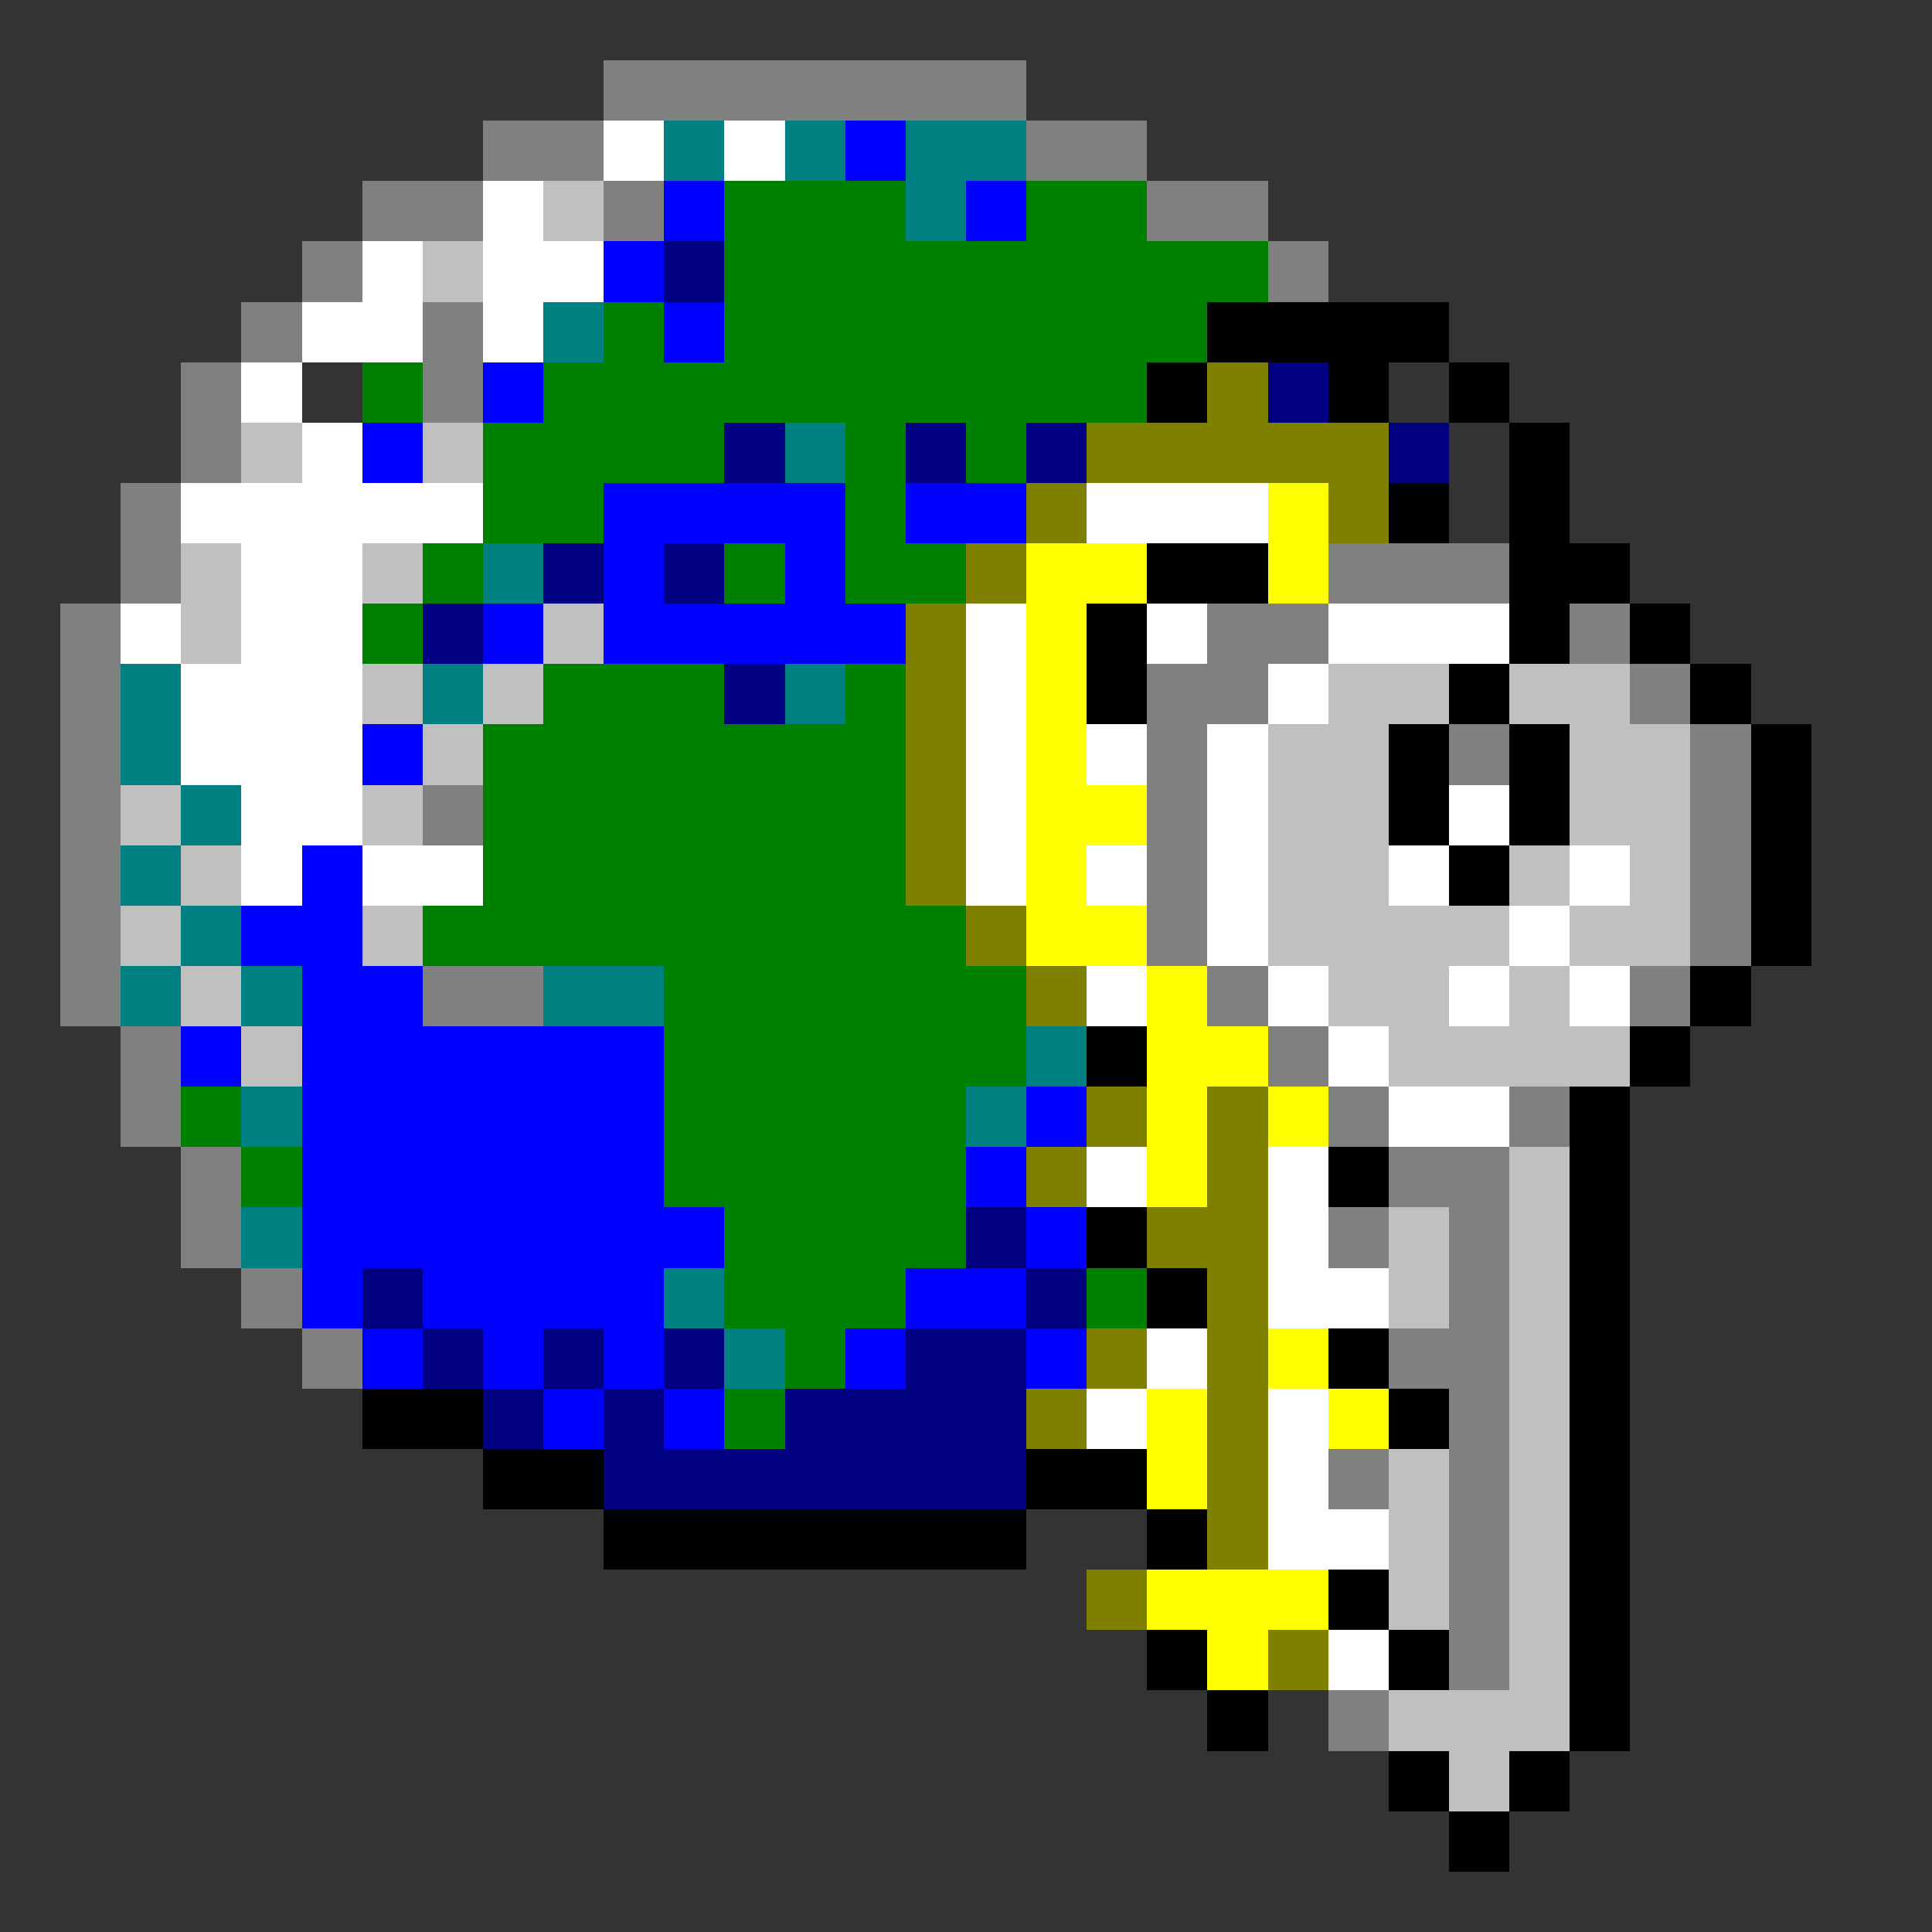 <svg xmlns="http://www.w3.org/2000/svg" width="32" height="32" shape-rendering="crispEdges" viewBox="0 -0.5 32 32"><rect x="0" y="-0.5" width="32" height="32" fill="#333333" stroke="none"/><path stroke="gray" d="M10 1h7M8 2h2m7 0h2M6 3h2m2 0h1m8 0h2M5 4h1m15 0h1M4 5h1m2 0h1M3 6h1m3 0h1M3 7h1M2 8h1M2 9h1m19 0h3M1 10h1m18 0h2m4 0h1M1 11h1m17 0h2m6 0h1M1 12h1m17 0h1m4 0h1m3 0h1M1 13h1m5 0h1m11 0h1m8 0h1M1 14h1m17 0h1m8 0h1M1 15h1m17 0h1m8 0h1M1 16h1m5 0h2m11 0h1m6 0h1M2 17h1m18 0h1M2 18h1m19 0h1m2 0h1M3 19h1m19 0h2M3 20h1m18 0h1m1 0h1M4 21h1m19 0h1M5 22h1m17 0h2m-1 1h1m-3 1h1m1 0h1m-1 1h1m-1 1h1m-1 1h1m-3 1h1"/><path stroke="#fff" d="M10 2h1m1 0h1M8 3h1M6 4h1m1 0h2M5 5h2m1 0h1M4 6h1m0 1h1M3 8h5m10 0h3M4 9h2m-4 1h1m1 0h2m10 0h1m2 0h1m2 0h3M3 11h3m10 0h1m4 0h1M3 12h3m10 0h1m1 0h1m1 0h1M4 13h2m10 0h1m3 0h1m3 0h1M4 14h1m1 0h2m8 0h1m1 0h1m1 0h1m2 0h1m2 0h1m-7 1h1m4 0h1m-8 1h1m2 0h1m2 0h1m1 0h1m-5 1h1m0 1h2m-7 1h1m2 0h1m-1 1h1m-1 1h2m-4 1h1m-2 1h1m2 0h1m-1 1h1m-1 1h2m-1 2h1"/><path stroke="teal" d="M11 2h1m1 0h1m1 0h2m-2 1h1M9 5h1m3 2h1M8 9h1m-7 2h1m4 0h1m5 0h1M2 12h1m0 1h1m-2 1h1m0 1h1m-2 1h1m1 0h1m4 0h2m6 1h1M4 18h1m11 0h1M4 20h1m6 1h1m0 1h1"/><path stroke="#00f" d="M14 2h1m-4 1h1m4 0h1m-7 1h1m0 1h1M8 6h1M6 7h1m3 1h4m1 0h2m-7 1h1m2 0h1m-6 1h1m1 0h5m-9 2h1m-2 2h1m-2 1h2m-1 1h2m-4 1h1m1 0h6m-6 1h6m6 0h1M5 19h6m5 0h1M5 20h7m5 0h1M5 21h1m1 0h4m4 0h2M6 22h1m1 0h1m1 0h1m3 0h1m2 0h1m-9 1h1m1 0h1"/><path stroke="silver" d="M9 3h1M7 4h1M4 7h1m2 0h1M3 9h1m2 0h1m-4 1h1m5 0h1m-4 1h1m1 0h1m13 0h2m1 0h2M7 12h1m13 0h2m3 0h2M2 13h1m3 0h1m14 0h2m3 0h2M3 14h1m17 0h2m2 0h1m1 0h1M2 15h1m3 0h1m14 0h4m1 0h2M3 16h1m18 0h2m1 0h1M4 17h1m18 0h4m-2 2h1m-3 1h1m1 0h1m-3 1h1m1 0h1m-1 1h1m-1 1h1m-3 1h1m1 0h1m-3 1h1m1 0h1m-3 1h1m1 0h1m-1 1h1m-3 1h3m-2 1h1"/><path stroke="green" d="M12 3h3m2 0h2m-7 1h9M10 5h1m1 0h8M6 6h1m2 0h10M8 7h4m2 0h1m1 0h1M8 8h2m4 0h1M7 9h1m4 0h1m1 0h2M6 10h1m2 1h3m2 0h1m-7 1h7m-7 1h7m-7 1h7m-8 1h9m-5 1h6m-6 1h6M3 18h1m7 0h5M4 19h1m6 0h5m-4 1h4m-4 1h3m3 0h1m-6 1h1m-2 1h1"/><path stroke="navy" d="M11 4h1m9 2h1M12 7h1m2 0h1m1 0h1m5 0h1M9 9h1m1 0h1m-5 1h1m4 1h1m3 9h1M6 21h1m10 0h1M7 22h1m1 0h1m1 0h1m3 0h2m-9 1h1m1 0h1m2 0h4m-7 1h7"/><path stroke="#000" d="M20 5h4m-5 1h1m2 0h1m1 0h1m0 1h1m-3 1h1m1 0h1m-7 1h2m4 0h2m-9 1h1m6 0h1m1 0h1m-10 1h1m5 0h1m3 0h1m-6 1h1m1 0h1m3 0h1m-7 1h1m1 0h1m3 0h1m-6 1h1m4 0h1m-1 1h1m-2 1h1m-11 1h1m8 0h1m-2 1h1m-5 1h1m3 0h1m-9 1h1m7 0h1m-8 1h1m6 0h1m-5 1h1m3 0h1M6 23h2m15 0h1m2 0h1M8 24h2m7 0h2m7 0h1m-17 1h7m2 0h1m6 0h1m-5 1h1m3 0h1m-8 1h1m3 0h1m2 0h1m-7 1h1m5 0h1m-4 1h1m1 0h1m-2 1h1"/><path stroke="olive" d="M20 6h1m-3 1h5m-6 1h1m4 0h1m-7 1h1m-2 1h1m-1 1h1m-1 1h1m-1 1h1m-1 1h1m0 1h1m0 1h1m0 2h1m1 0h1m-4 1h1m2 0h1m-2 1h2m-1 1h1m-3 1h1m1 0h1m-4 1h1m2 0h1m-1 1h1m-1 1h1m-3 1h1m2 1h1"/><path stroke="#ff0" d="M21 8h1m-5 1h2m2 0h1m-5 1h1m-1 1h1m-1 1h1m-1 1h2m-2 1h1m-1 1h2m0 1h1m-1 1h2m-2 1h1m1 0h1m-3 1h1m1 3h1m-3 1h1m2 0h1m-4 1h1m-1 2h3m-2 1h1"/></svg>